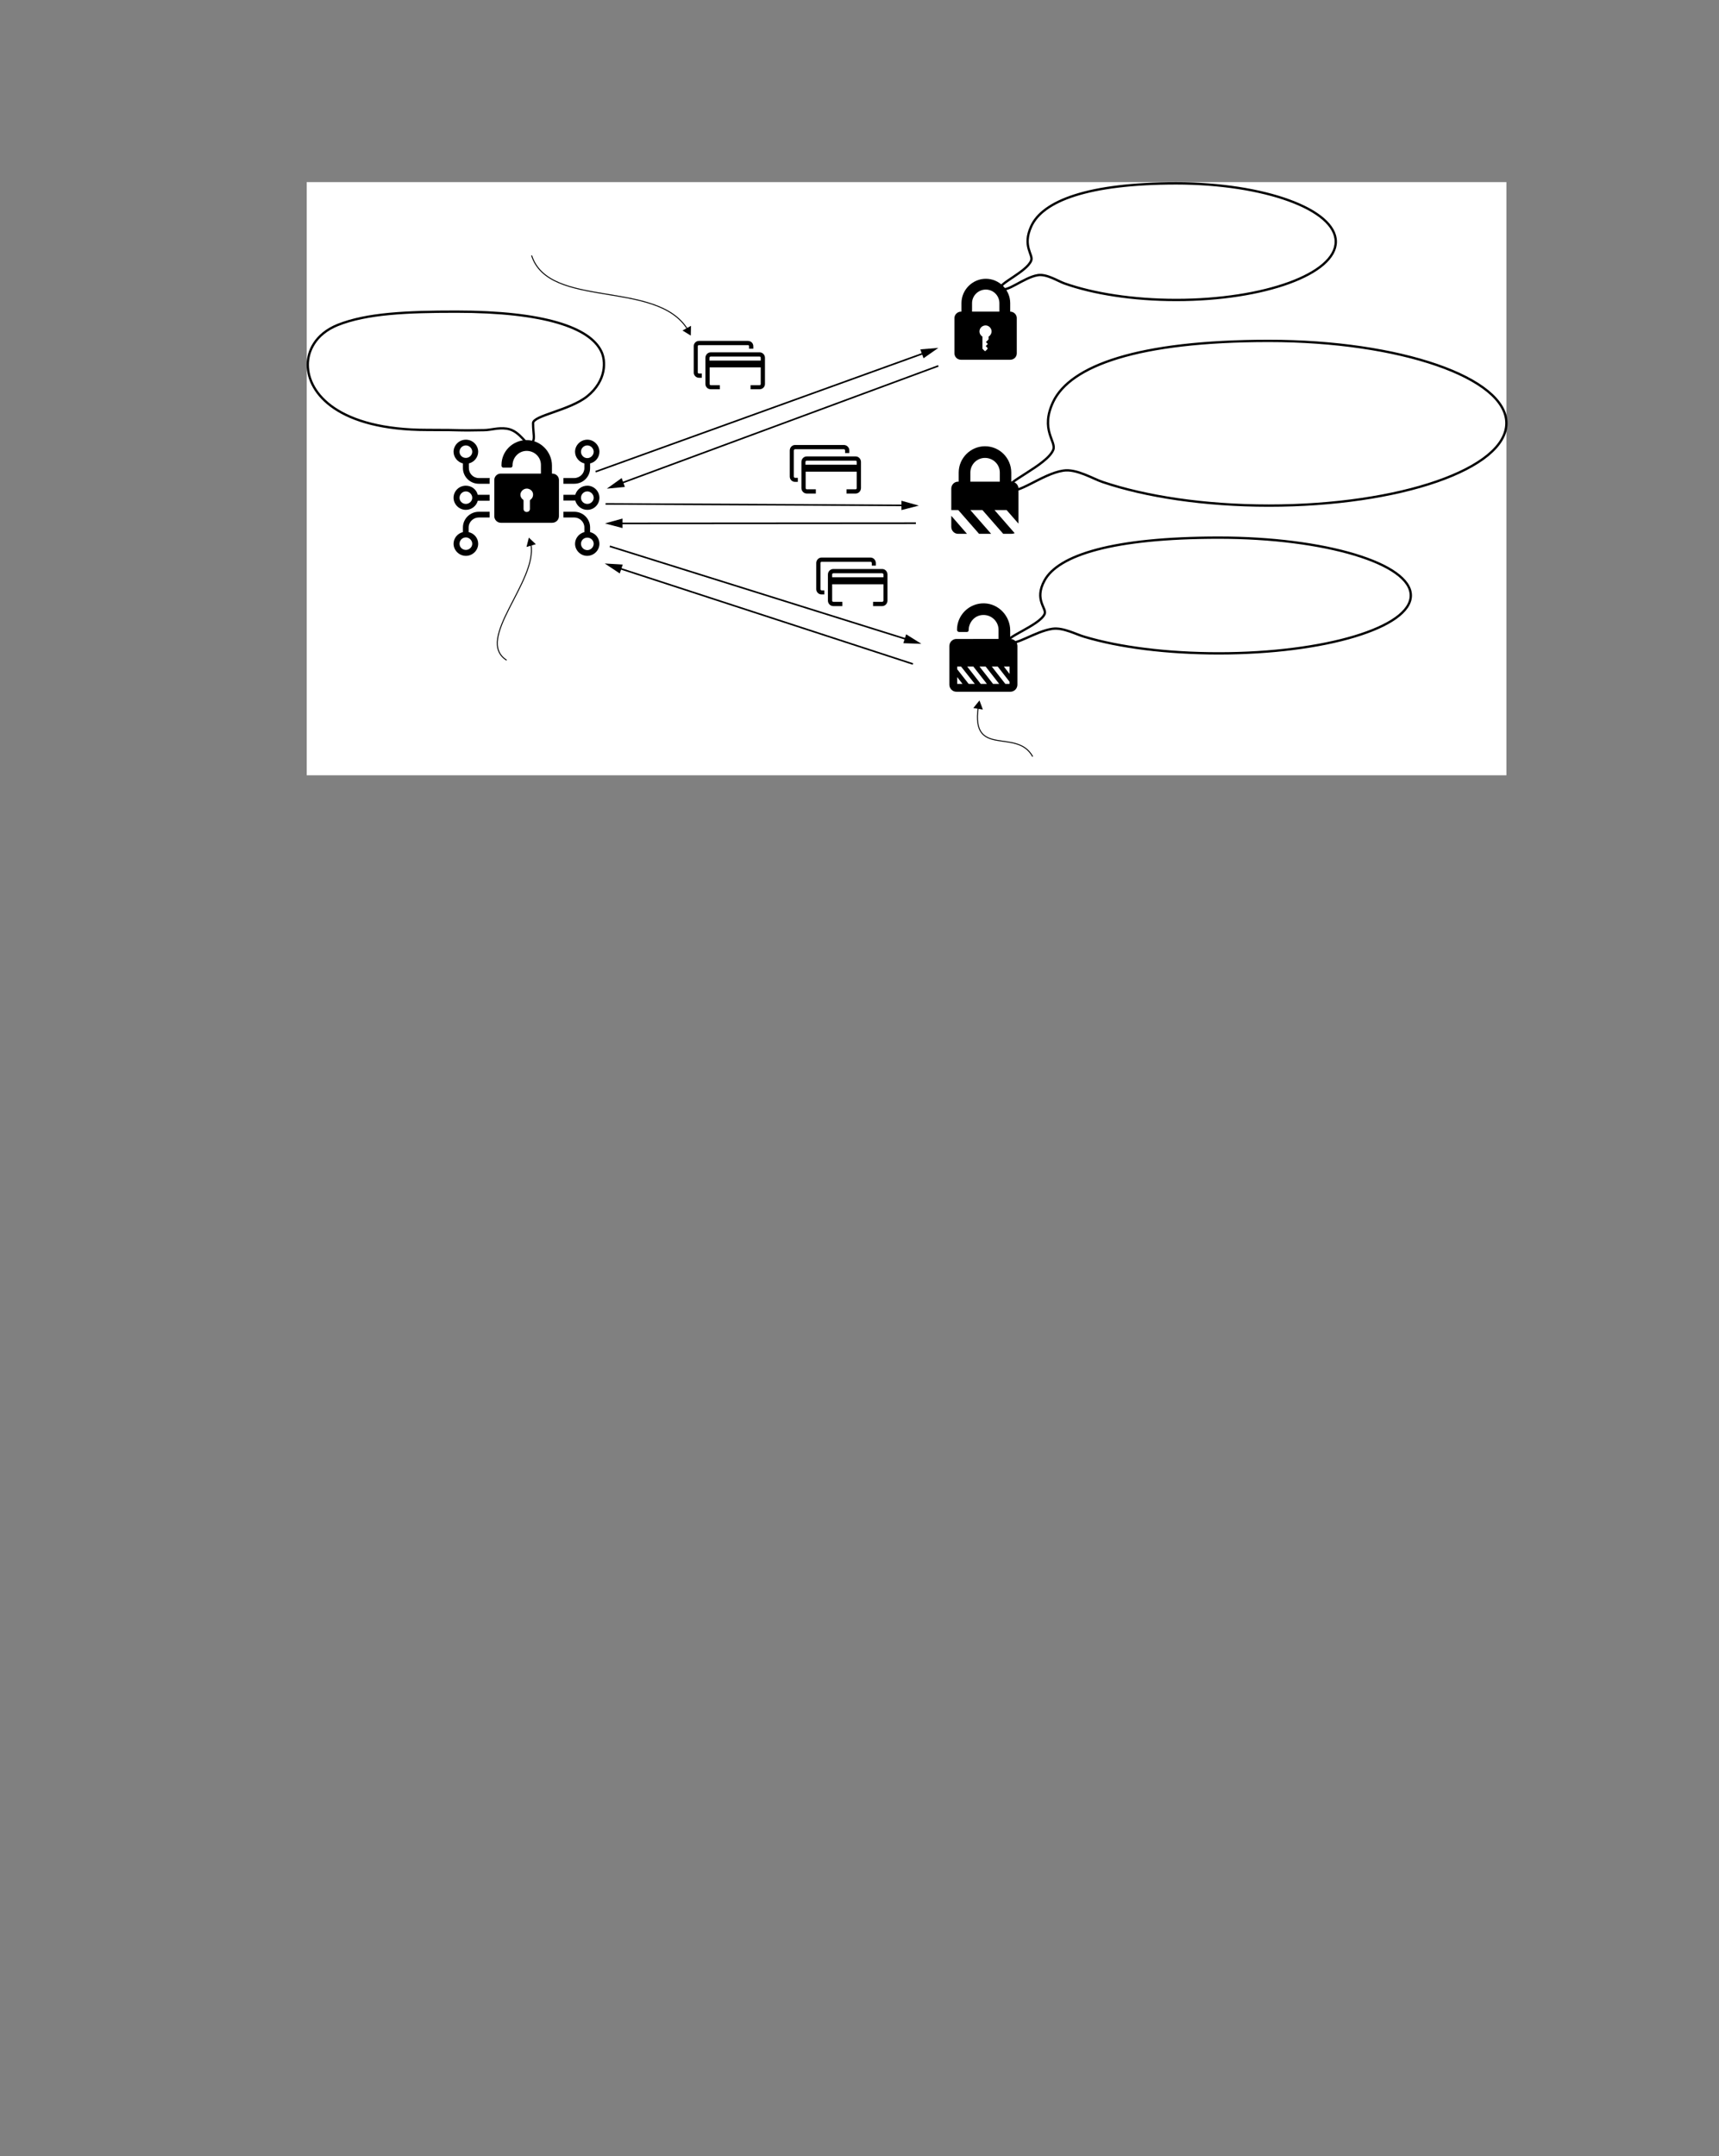 <?xml version="1.0" encoding="UTF-8" standalone="no"?>
<!DOCTYPE svg PUBLIC "-//W3C//DTD SVG 1.1//EN"
"http://www.w3.org/Graphics/SVG/1.1/DTD/svg11.dtd">
<svg viewBox="0 0 811 1017" version="1.1" xmlns="http://www.w3.org/2000/svg" xmlns:xlink="http://www.w3.org/1999/xlink">
<rect x="0" y="0" width="811" height="1017" fill="#808080" stroke="none"/>
<defs>
<clipPath id="c0_138"><path d="M87.4,503.2V82.5H710.7V503.2Z"/></clipPath>
<style type="text/css"><![CDATA[
.g0_138{
fill: #FFFFFF;
}
.g1_138{
}
.g2_138{
fill: none;
stroke: #000000;
stroke-width: 0.759;
stroke-linecap: butt;
stroke-linejoin: miter;
}
.g3_138{
fill: none;
stroke: #000000;
stroke-width: 0.461;
stroke-linecap: butt;
stroke-linejoin: miter;
}
.g4_138{
fill: none;
stroke: #000000;
stroke-width: 1.099;
stroke-linecap: round;
stroke-linejoin: round;
}
]]></style>
</defs>
<path clip-path="url(#c0_138)" d="M144.7,365.7h566V85.9h-566Z" class="g0_138"/>
<path d="M250.3,235.7c-.3,.2,-.3,.3,-.3,.6c0,1.3,0,2.5,0,3.8c0,.5,-.3,1,-.7,1.2c-1.2,.6,-2.3,-.2,-2.3,-1.2c0,-1.3,0,-2.5,0,-3.8c0,-.3,0,-.4,-.2,-.6c-1.2,-.8,-1.6,-2.3,-1,-3.5c.6,-1.2,1.9,-1.9,3.2,-1.7c1.5,.3,2.5,1.4,2.5,2.8c0,1,-.4,1.8,-1.2,2.4Zm-2,-28.1c-6.5,.1,-11.7,5.3,-11.7,11.7v.4c0,.5,.4,.9,1,.9h3.2c.6,0,1,-.4,1,-.9v-.2c0,-3.5,2.7,-6.6,6.3,-6.8c3.9,-.2,7.1,2.8,7.1,6.6v4.1h-19c-1.7,0,-3,1.4,-3,3v17.1c0,1.7,1.4,3.1,3.1,3.1h24.2c1.8,0,3.2,-1.4,3.2,-3.1V226.4c0,-1.7,-1.4,-3,-3.2,-3h-.1v-3.8c0,-6.5,-5.4,-12.1,-12.1,-12Z" class="g1_138"/>
<path d="M219.8,231.8c1.6,0,3,1.4,3,3c0,1.6,-1.4,2.9,-3,2.9c-1.7,0,-3,-1.3,-3,-2.9c0,-1.6,1.3,-3,3,-3Zm0,8.7c2.7,0,5,-1.9,5.6,-4.3H231v-2.8h-5.6c-.6,-2.5,-2.9,-4.3,-5.6,-4.3c-3.2,0,-5.8,2.5,-5.8,5.7c0,3.1,2.6,5.7,5.8,5.7Z" class="g1_138"/>
<path d="M219.8,216c-1.7,0,-3,-1.3,-3,-2.9c0,-1.6,1.3,-3,3,-3c1.6,0,3,1.4,3,3c0,1.6,-1.4,2.9,-3,2.9ZM231,226.4c0,-.3,0,-.6,.1,-.9h-5.2c-2.6,0,-4.7,-2.1,-4.7,-4.7v-2.2c2.5,-.6,4.4,-2.9,4.4,-5.5c0,-3.1,-2.6,-5.7,-5.8,-5.7c-3.2,0,-5.8,2.6,-5.8,5.7c0,2.6,1.9,4.9,4.4,5.5v2.2c0,4.1,3.4,7.4,7.5,7.4H231v-1.8Z" class="g1_138"/>
<path d="M277.1,237.7c-1.7,0,-3,-1.3,-3,-2.9c0,-1.6,1.3,-3,3,-3c1.6,0,3,1.4,3,3c0,1.6,-1.4,2.9,-3,2.9Zm0,-8.6c-2.8,0,-5,1.9,-5.7,4.3h-5.6v2.7h5.6c.7,2.5,2.9,4.4,5.7,4.4c3.2,0,5.7,-2.6,5.7,-5.7c0,-3.1,-2.6,-5.7,-5.7,-5.7Z" class="g1_138"/>
<path d="M277.1,216.1c-1.7,0,-3,-1.4,-3,-3c0,-1.6,1.3,-3,3,-3c1.6,0,3,1.4,3,3c0,1.6,-1.4,3,-3,3Zm0,-8.7c-3.2,0,-5.8,2.6,-5.8,5.7c0,2.6,1.9,4.9,4.4,5.5v2.2c0,2.6,-2.2,4.7,-4.8,4.7h-5.1c0,.3,0,.6,0,.9v1.8h5.1c4.2,0,7.5,-3.3,7.5,-7.4v-2.2c2.6,-.6,4.4,-2.9,4.4,-5.5c0,-3.1,-2.6,-5.7,-5.7,-5.7Z" class="g1_138"/>
<path d="M277.1,259.5c-1.7,0,-3,-1.4,-3,-3c0,-1.6,1.3,-2.9,3,-2.9c1.6,0,3,1.3,3,2.9c0,1.6,-1.4,3,-3,3Zm1.3,-8.5v-2.2c0,-4.1,-3.3,-7.4,-7.5,-7.4h-5.1v2.1c0,.2,0,.4,0,.6h5.1c2.6,0,4.8,2.1,4.8,4.7V251c-2.5,.6,-4.4,2.9,-4.4,5.5c0,3.1,2.6,5.7,5.7,5.7c3.2,0,5.8,-2.6,5.8,-5.7c0,-2.6,-1.8,-4.9,-4.4,-5.5Z" class="g1_138"/>
<path d="M219.8,253.5c1.6,0,3,1.4,3,3c0,1.6,-1.4,2.9,-3,2.9c-1.7,0,-3,-1.3,-3,-2.9c0,-1.6,1.3,-3,3,-3Zm0,8.7c3.2,0,5.8,-2.6,5.8,-5.7c0,-2.7,-1.9,-4.9,-4.5,-5.5v-2.2c0,-2.6,2.2,-4.7,4.8,-4.7H231c0,-.2,0,-.4,0,-.6v-2.1h-5.1c-4.1,0,-7.5,3.3,-7.5,7.4V251c-2.5,.6,-4.4,2.8,-4.4,5.5c0,3.1,2.6,5.7,5.8,5.7Z" class="g1_138"/>
<path d="M458.6,143c0,-3.5,2.9,-6.4,6.5,-6.4c3.6,0,6.4,2.9,6.4,6.4v4H458.6v-4Zm7.8,15.8v1.1c0,.2,-.1,.3,-.2,.4l-1,1c0,0,0,.1,0,.1l.8,.8c0,0,0,.1,0,.1l-.9,.9c0,0,0,.1,0,.1l.7,.7c.1,.1,.1,.2,.1,.3v.3l-1,1c0,0,-.2,0,-.3,0l-.8,-.8c-.2,-.1,-.3,-.3,-.3,-.5v-5.5c-.8,-.5,-1.4,-1.4,-1.4,-2.5c0,-1.5,1.3,-2.8,2.9,-2.8c1.5,0,2.8,1.3,2.8,2.8c0,1.1,-.6,2,-1.4,2.5Zm-13,10.9h23.2c1.7,0,3.1,-1.3,3.1,-3V150c0,-1.6,-1.4,-3,-3.1,-3v-4c0,-6.3,-5.2,-11.5,-11.5,-11.5c-6.3,0,-11.5,5.2,-11.5,11.5v4h-.2c-1.7,0,-3.1,1.4,-3.1,3v16.7c0,1.7,1.4,3,3.1,3Z" class="g1_138"/>
<path d="M448.8,248.5c0,1.8,1.4,3.3,3.2,3.3h4.2l-7.4,-8.5v5.2Z" class="g1_138"/>
<path d="M457.8,227.2v-4.3c0,-3.8,3.1,-6.9,6.9,-6.9c3.9,0,7,3.1,7,6.9v4.3H457.8Zm15.5,24.6h3.9c.5,0,1,-.1,1.5,-.3l-9.5,-10.9h5.7l5.6,6.4V230.5c0,-1.8,-1.5,-3.3,-3.3,-3.3h-.1v-4.3c0,-6.8,-5.5,-12.4,-12.4,-12.4c-6.8,0,-12.4,5.6,-12.4,12.4v4.3H452c-1.8,0,-3.2,1.5,-3.2,3.3v10.1h3.3l9.8,11.2h5.7l-9.8,-11.2h5.7l9.8,11.2Z" class="g1_138"/>
<path d="M451.6,319.4l2.5,3.2h-2.5v-3.2Zm0,-5h1.8l6.5,8.2H457l-5.4,-6.9v-1.3Zm7.6,0l6.4,8.2h-2.9l-6.4,-8.2h2.9Zm5.8,0l6.4,8.2h-2.9l-6.4,-8.2H465Zm5.7,0l5.6,7.2v1h-2l-6.4,-8.2h2.8Zm5.6,0v3.5l-2.7,-3.5h2.7ZM447.9,323c0,1.8,1.5,3.3,3.3,3.3h25.5c1.8,0,3.3,-1.5,3.3,-3.3V304.7c0,-1.8,-1.5,-3.3,-3.3,-3.3h-.1v-4c0,-6.8,-5.4,-12.6,-12.2,-12.8c-7.1,-.2,-12.9,5.5,-12.9,12.5c0,.5,.4,1,1,1h3.7c.5,0,.8,-.4,.8,-.8c0,-3.8,2.9,-7.1,6.7,-7.2c4,-.2,7.4,3,7.4,7v4.3H451.2c-1.8,0,-3.3,1.5,-3.3,3.3V323Z" class="g1_138"/>
<path d="M358.9,168.8v1.3H334.7v-1.3c0,-.4,.3,-.6,.6,-.6h23.1c.3,0,.5,.2,.5,.6Zm-26.1,0v12.3c0,1.4,1.1,2.5,2.5,2.5h4.3V182c0,-.1,0,-.2,0,-.3h-4.3c-.3,0,-.5,-.3,-.5,-.6v-7.8h24.1v7.8c0,.3,-.2,.6,-.5,.6h-4.3c0,.1,0,.2,0,.3v1.6h4.3c1.4,0,2.5,-1.1,2.5,-2.5V168.8c0,-1.4,-1.1,-2.6,-2.5,-2.6H335.3c-1.4,0,-2.5,1.2,-2.5,2.6Z" class="g1_138"/>
<path d="M329.8,178.2h1.3v-2h-1.3c-.3,0,-.6,-.2,-.6,-.5V163.3c0,-.3,.3,-.5,.6,-.5h23c.4,0,.6,.2,.6,.5v1.2h2v-1.2c0,-1.4,-1.1,-2.5,-2.6,-2.5h-23c-1.4,0,-2.5,1.1,-2.5,2.5v12.4c0,1.4,1.1,2.5,2.5,2.5Z" class="g1_138"/>
<path d="M404.2,217.9v1.3H380v-1.3c0,-.3,.3,-.6,.6,-.6h23.1c.3,0,.5,.3,.5,.6Zm-26.1,0v12.3c0,1.4,1.1,2.6,2.5,2.6h4.3v-1.6c0,-.1,0,-.3,0,-.4h-4.3c-.3,0,-.5,-.3,-.5,-.6v-7.7h24.1v7.7c0,.3,-.2,.6,-.5,.6h-4.3c0,.1,0,.3,0,.4v1.6h4.3c1.4,0,2.5,-1.2,2.5,-2.6V217.9c0,-1.4,-1.1,-2.6,-2.5,-2.6H380.6c-1.4,0,-2.5,1.2,-2.5,2.6Z" class="g1_138"/>
<path d="M375.1,227.3h1.3v-1.9h-1.3c-.3,0,-.6,-.3,-.6,-.6V212.5c0,-.3,.3,-.6,.6,-.6h23c.4,0,.6,.3,.6,.6v1.2h2v-1.2c0,-1.4,-1.1,-2.6,-2.6,-2.6h-23c-1.4,0,-2.5,1.2,-2.5,2.6v12.3c0,1.4,1.1,2.5,2.5,2.5Z" class="g1_138"/>
<path d="M416.8,271v1.3H392.6V271c0,-.3,.2,-.6,.6,-.6h23c.3,0,.6,.3,.6,.6Zm-26.2,0v12.3c0,1.4,1.1,2.6,2.6,2.6h4.2v-1.6c0,-.2,0,-.3,0,-.4h-4.2c-.4,0,-.6,-.3,-.6,-.6v-7.7h24.2v7.7c0,.3,-.3,.6,-.6,.6h-4.3c0,.1,0,.2,0,.4v1.6h4.3c1.4,0,2.5,-1.2,2.5,-2.6V271c0,-1.4,-1.1,-2.6,-2.5,-2.6h-23c-1.5,0,-2.6,1.2,-2.6,2.6Z" class="g1_138"/>
<path d="M387.6,280.4h1.3v-1.9h-1.3c-.3,0,-.5,-.3,-.5,-.6V265.6c0,-.4,.2,-.6,.5,-.6h23.1c.3,0,.6,.2,.6,.6v1.2h1.9v-1.2c0,-1.4,-1.1,-2.6,-2.5,-2.6H387.6c-1.4,0,-2.5,1.2,-2.5,2.6v12.3c0,1.4,1.1,2.5,2.5,2.5Z" class="g1_138"/>
<path d="M281,222.5L436.4,166.4" class="g2_138"/>
<path d="M435.7,169l7,-4.9l-8.5,.7l1.5,4.2Z" class="g1_138"/>
<path d="M285.7,237.7l141.1,.7" class="g2_138"/>
<path d="M425.3,240.6l8.2,-2.1l-8.2,-2.3v4.4Z" class="g1_138"/>
<path d="M287.7,257.7l140.5,44" class="g2_138"/>
<path d="M426.2,303.4l8.5,.3l-7.2,-4.5l-1.3,4.2Z" class="g1_138"/>
<path d="M442.7,172.6L292.6,228.1" class="g2_138"/>
<path d="M293.3,225.5l-7,5l8.5,-.8l-1.5,-4.2Z" class="g1_138"/>
<path d="M432.1,246.8l-140,.1" class="g2_138"/>
<path d="M293.7,244.6l-8.3,2.3l8.3,2.2v-4.5Z" class="g1_138"/>
<path d="M430.7,313.2l-139,-45.3" class="g2_138"/>
<path d="M293.8,266.3l-8.5,-.5l7.1,4.7l1.4,-4.2Z" class="g1_138"/>
<path d="M239,311.4c-15.3,-9.7,14.7,-37.2,11.5,-54.7" class="g3_138"/>
<path d="M252.8,256.7l-3.3,-3.1l-1.1,4.4l4.4,-1.3Z" class="g1_138"/>
<path d="M487.2,356.9c-7.4,-13.7,-29.1,.9,-25.7,-23.2" class="g3_138"/>
<path d="M463.7,334.7l-1.6,-4.3l-2.9,3.6l4.5,.7Z" class="g1_138"/>
<path d="M250.8,120.5c8.2,25.5,59.1,11.2,73.6,34.9" class="g3_138"/>
<path d="M322,155.9l3.9,2.4l.1,-4.6l-4,2.2Z" class="g1_138"/>
<path d="M630.2,114c0,15.2,-33.7,27.5,-75.3,27.5c-20.5,0,-39.1,-3,-52.7,-7.8c-3.1,-1.1,-8.4,-4.6,-12.6,-3.9c-6.7,1.1,-14.9,8.6,-17.3,6.2c-1.9,-1.9,12.2,-7.8,14.2,-13.1c1.1,-2.8,-4.3,-6.7,0,-16.1c5.4,-12,26.8,-20.3,68.4,-20.3c41.6,0,75.3,12.3,75.3,27.5Zm80.5,85.6c0,21.5,-50.2,38.9,-112.1,38.9c-30.5,0,-58.1,-4.3,-78.3,-11.1C515.7,225.9,507.9,221,501.6,222c-10,1.5,-22.2,12.1,-25.8,8.7c-2.9,-2.7,18.1,-11.1,21.1,-18.5c1.6,-4,-6.3,-9.4,0,-22.7c8.1,-16.9,39.8,-28.7,101.7,-28.7c61.9,0,112.1,17.4,112.1,38.8Zm-45.1,81.3c0,15.1,-40.6,27.3,-90.6,27.3c-24.6,0,-46.9,-2.9,-63.3,-7.8c-3.7,-1,-10,-4.5,-15.1,-3.8c-8.1,1.1,-18,8.5,-20.9,6.2c-2.3,-1.9,14.7,-7.8,17.1,-13.1c1.3,-2.7,-5.1,-6.6,0,-15.9C499.3,261.9,525,253.6,575,253.6c50,0,90.6,12.2,90.6,27.3ZM145.2,172c0,13.8,14.7,30.8,56.3,30.8c20.5,0,11.6,.4,26.8,.1c3.3,0,6.6,-1.3,10.8,-.7c6.8,1,9.3,9.1,11.7,6.9c1.9,-1.8,.7,-4.3,.7,-9.5c0,-3.6,17.3,-6,25.6,-12.7c9.1,-7.4,8.8,-16.8,6.5,-21.3C278.2,154.6,256.9,147,215.3,147c-23.4,0,-42.2,.8,-56,6.3c-10.8,4.4,-14.1,12.6,-14.1,18.7Z" class="g4_138"/>
</svg>